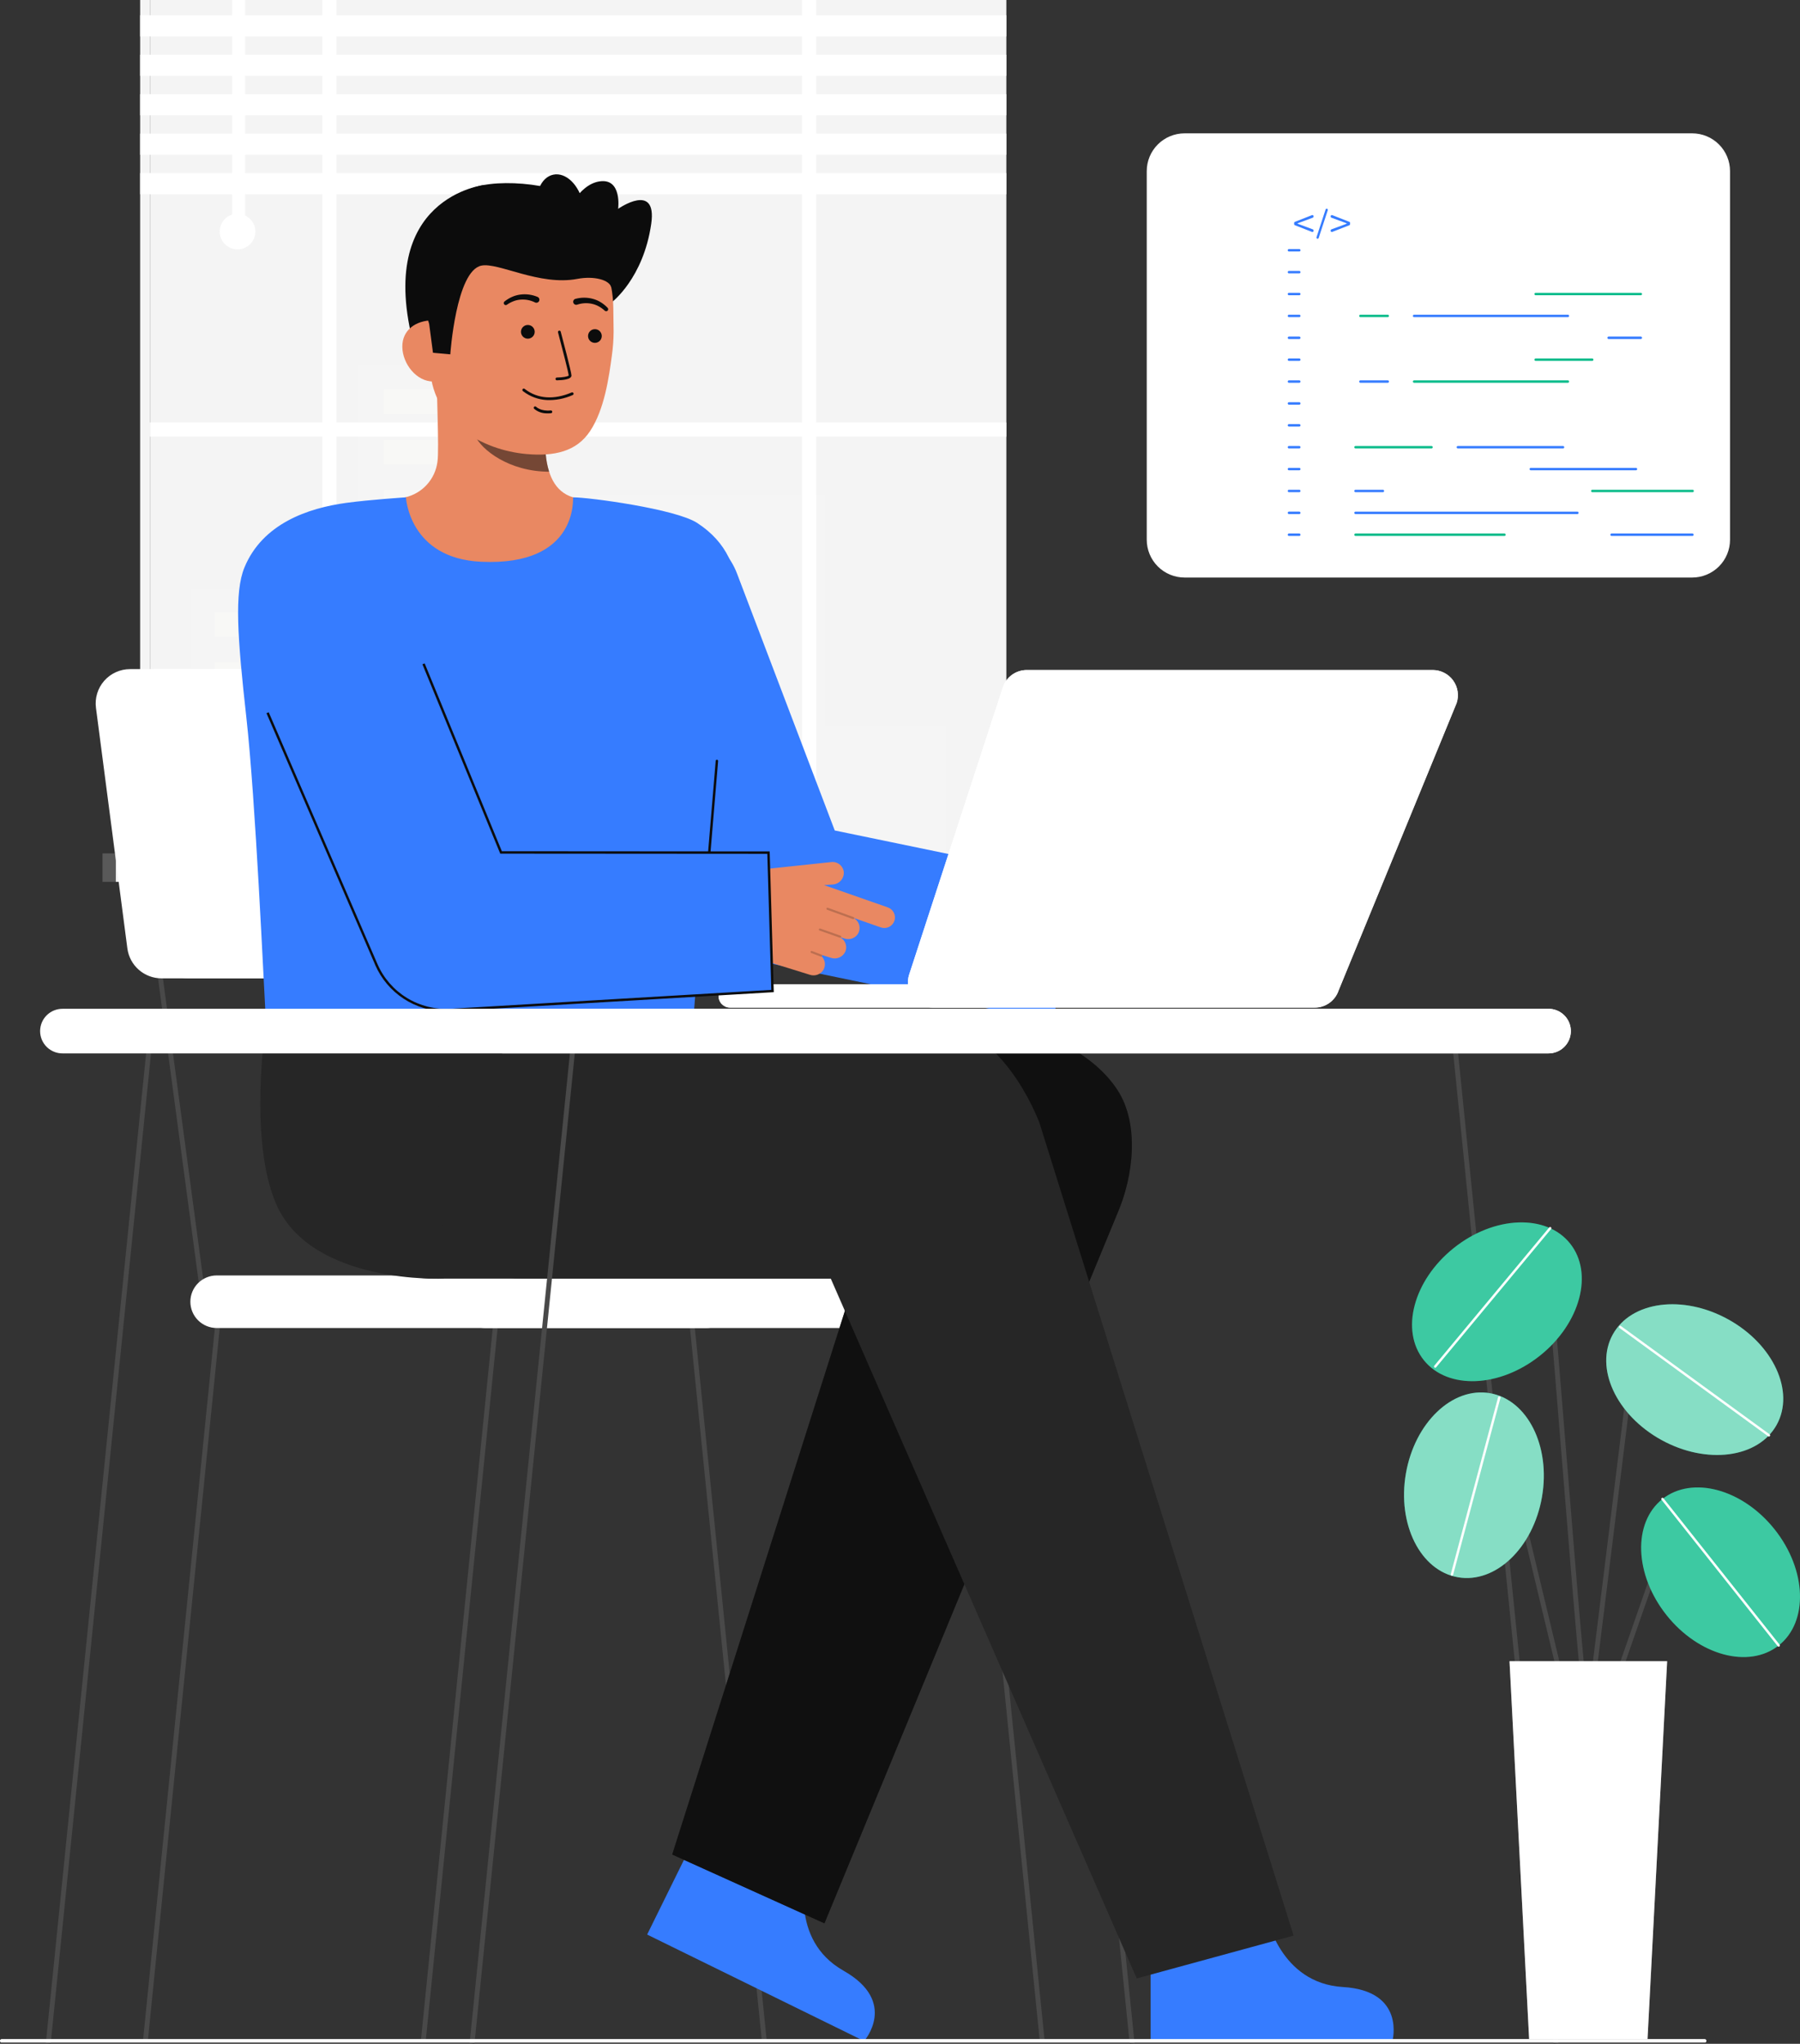 <svg width="310" height="352" viewBox="0 0 310 352" fill="none" xmlns="http://www.w3.org/2000/svg">
<rect x="0" y="0" width="310" height="352" fill="#333333" stroke="none"/>
<g clip-path="url(#clip0_2_13)">
<path d="M291.424 99.21L204.021 99.21C202.36 99.21 200.766 98.552 199.592 97.379C198.417 96.207 197.757 94.618 197.757 92.96V29.473C197.757 27.816 198.417 26.227 199.591 25.056C200.765 23.884 202.357 23.226 204.018 23.226L291.427 23.226C293.087 23.226 294.68 23.884 295.854 25.056C297.028 26.227 297.688 27.816 297.688 29.473V92.96C297.688 94.618 297.028 96.207 295.853 97.379C294.678 98.552 293.085 99.21 291.424 99.21V99.21Z" fill="white"/>
<path d="M197.495 92.96V29.473C197.495 27.747 198.182 26.091 199.406 24.871C200.629 23.65 202.288 22.965 204.018 22.965H291.427C293.156 22.965 294.816 23.65 296.039 24.871C297.262 26.091 297.949 27.747 297.949 29.473V92.96C297.949 93.815 297.78 94.661 297.452 95.451C297.125 96.241 296.644 96.959 296.038 97.564C295.432 98.168 294.713 98.648 293.921 98.975C293.129 99.302 292.281 99.471 291.424 99.471H204.021C203.164 99.471 202.315 99.302 201.524 98.975C200.732 98.648 200.012 98.168 199.407 97.564C198.801 96.959 198.32 96.241 197.992 95.451C197.664 94.661 197.495 93.815 197.495 92.96V92.96ZM204.018 23.487C202.427 23.487 200.902 24.118 199.777 25.241C198.652 26.363 198.02 27.885 198.02 29.473V92.96C198.02 94.548 198.653 96.071 199.778 97.195C200.904 98.318 202.431 98.949 204.023 98.949H291.424C293.016 98.949 294.542 98.318 295.668 97.195C296.793 96.071 297.426 94.548 297.426 92.96V29.473C297.426 27.885 296.794 26.363 295.669 25.24C294.544 24.117 293.018 23.487 291.427 23.487H204.018Z" fill="white"/>
<path d="M197.757 29.472V34.762H297.687V29.472C297.687 27.815 297.027 26.226 295.853 25.055C294.679 23.883 293.086 23.225 291.426 23.225H204.018C203.196 23.225 202.382 23.386 201.622 23.7C200.862 24.014 200.172 24.474 199.591 25.055C199.01 25.635 198.548 26.323 198.234 27.081C197.919 27.839 197.757 28.651 197.757 29.472V29.472Z" fill="white"/>
<path d="M231.885 43.313H227.169C227.114 43.313 227.061 43.291 227.021 43.252C226.982 43.212 226.96 43.159 226.96 43.104C226.96 43.048 226.982 42.995 227.021 42.956C227.061 42.917 227.114 42.895 227.169 42.895H231.885C231.94 42.895 231.994 42.917 232.033 42.956C232.072 42.995 232.094 43.048 232.094 43.104C232.094 43.159 232.072 43.212 232.033 43.252C231.994 43.291 231.94 43.313 231.885 43.313V43.313Z" fill="white"/>
<path d="M223.769 43.313H221.985C221.929 43.313 221.876 43.291 221.837 43.252C221.797 43.212 221.775 43.159 221.775 43.104C221.775 43.048 221.797 42.995 221.837 42.956C221.876 42.917 221.929 42.895 221.985 42.895H223.769C223.824 42.895 223.878 42.917 223.917 42.956C223.956 42.995 223.978 43.048 223.978 43.104C223.978 43.159 223.956 43.212 223.917 43.252C223.878 43.291 223.824 43.313 223.769 43.313Z" fill="#367CFF"/>
<path d="M223.769 47.081H221.985C221.929 47.081 221.876 47.059 221.837 47.02C221.797 46.981 221.775 46.928 221.775 46.872C221.775 46.817 221.797 46.764 221.837 46.725C221.876 46.685 221.929 46.663 221.985 46.663H223.769C223.824 46.663 223.878 46.685 223.917 46.725C223.956 46.764 223.978 46.817 223.978 46.872C223.978 46.928 223.956 46.981 223.917 47.02C223.878 47.059 223.824 47.081 223.769 47.081Z" fill="#367CFF"/>
<path d="M223.769 50.85H221.985C221.929 50.85 221.876 50.828 221.837 50.789C221.797 50.75 221.775 50.696 221.775 50.641C221.775 50.586 221.797 50.532 221.837 50.493C221.876 50.454 221.929 50.432 221.985 50.432H223.769C223.824 50.432 223.878 50.454 223.917 50.493C223.956 50.532 223.978 50.586 223.978 50.641C223.978 50.696 223.956 50.75 223.917 50.789C223.878 50.828 223.824 50.85 223.769 50.85Z" fill="#367CFF"/>
<path d="M223.769 54.619H221.985C221.929 54.619 221.876 54.597 221.837 54.557C221.797 54.518 221.775 54.465 221.775 54.41C221.775 54.354 221.797 54.301 221.837 54.262C221.876 54.223 221.929 54.201 221.985 54.201H223.769C223.824 54.201 223.878 54.223 223.917 54.262C223.956 54.301 223.978 54.354 223.978 54.41C223.978 54.465 223.956 54.518 223.917 54.557C223.878 54.597 223.824 54.619 223.769 54.619Z" fill="#367CFF"/>
<path d="M223.769 58.387H221.985C221.929 58.387 221.876 58.365 221.837 58.326C221.797 58.287 221.775 58.234 221.775 58.178C221.775 58.123 221.797 58.07 221.837 58.031C221.876 57.991 221.929 57.969 221.985 57.969H223.769C223.824 57.969 223.878 57.991 223.917 58.031C223.956 58.07 223.978 58.123 223.978 58.178C223.978 58.234 223.956 58.287 223.917 58.326C223.878 58.365 223.824 58.387 223.769 58.387Z" fill="#367CFF"/>
<path d="M223.769 62.156H221.985C221.929 62.156 221.876 62.134 221.837 62.095C221.797 62.056 221.775 62.002 221.775 61.947C221.775 61.892 221.797 61.838 221.837 61.799C221.876 61.76 221.929 61.738 221.985 61.738H223.769C223.824 61.738 223.878 61.76 223.917 61.799C223.956 61.838 223.978 61.892 223.978 61.947C223.978 62.002 223.956 62.056 223.917 62.095C223.878 62.134 223.824 62.156 223.769 62.156Z" fill="#367CFF"/>
<path d="M223.769 65.924H221.985C221.929 65.924 221.876 65.903 221.837 65.863C221.797 65.824 221.775 65.771 221.775 65.716C221.775 65.66 221.797 65.607 221.837 65.568C221.876 65.529 221.929 65.507 221.985 65.507H223.769C223.824 65.507 223.878 65.529 223.917 65.568C223.956 65.607 223.978 65.66 223.978 65.716C223.978 65.771 223.956 65.824 223.917 65.863C223.878 65.903 223.824 65.924 223.769 65.924Z" fill="#367CFF"/>
<path d="M223.769 69.693H221.985C221.929 69.693 221.876 69.671 221.837 69.632C221.797 69.593 221.775 69.54 221.775 69.484C221.775 69.429 221.797 69.376 221.837 69.337C221.876 69.297 221.929 69.275 221.985 69.275H223.769C223.824 69.275 223.878 69.297 223.917 69.337C223.956 69.376 223.978 69.429 223.978 69.484C223.978 69.54 223.956 69.593 223.917 69.632C223.878 69.671 223.824 69.693 223.769 69.693Z" fill="#367CFF"/>
<path d="M223.769 73.462H221.985C221.929 73.462 221.876 73.44 221.837 73.401C221.797 73.361 221.775 73.308 221.775 73.253C221.775 73.198 221.797 73.144 221.837 73.105C221.876 73.066 221.929 73.044 221.985 73.044H223.769C223.824 73.044 223.878 73.066 223.917 73.105C223.956 73.144 223.978 73.198 223.978 73.253C223.978 73.308 223.956 73.361 223.917 73.401C223.878 73.44 223.824 73.462 223.769 73.462Z" fill="#367CFF"/>
<path d="M223.769 77.23H221.985C221.929 77.23 221.876 77.208 221.837 77.169C221.797 77.13 221.775 77.077 221.775 77.022C221.775 76.966 221.797 76.913 221.837 76.874C221.876 76.835 221.929 76.813 221.985 76.813H223.769C223.824 76.813 223.878 76.835 223.917 76.874C223.956 76.913 223.978 76.966 223.978 77.022C223.978 77.077 223.956 77.13 223.917 77.169C223.878 77.208 223.824 77.23 223.769 77.23Z" fill="#367CFF"/>
<path d="M223.769 80.999H221.985C221.929 80.999 221.876 80.977 221.837 80.938C221.797 80.899 221.775 80.846 221.775 80.79C221.775 80.735 221.797 80.682 221.837 80.642C221.876 80.603 221.929 80.581 221.985 80.581H223.769C223.824 80.581 223.878 80.603 223.917 80.642C223.956 80.682 223.978 80.735 223.978 80.79C223.978 80.846 223.956 80.899 223.917 80.938C223.878 80.977 223.824 80.999 223.769 80.999Z" fill="#367CFF"/>
<path d="M223.769 84.768H221.985C221.929 84.768 221.876 84.746 221.837 84.707C221.797 84.667 221.775 84.614 221.775 84.559C221.775 84.503 221.797 84.45 221.837 84.411C221.876 84.372 221.929 84.35 221.985 84.35H223.769C223.824 84.35 223.878 84.372 223.917 84.411C223.956 84.45 223.978 84.503 223.978 84.559C223.978 84.614 223.956 84.667 223.917 84.707C223.878 84.746 223.824 84.768 223.769 84.768Z" fill="#367CFF"/>
<path d="M223.769 88.536H221.985C221.929 88.536 221.876 88.514 221.837 88.475C221.797 88.436 221.775 88.383 221.775 88.327C221.775 88.272 221.797 88.219 221.837 88.18C221.876 88.141 221.929 88.118 221.985 88.118H223.769C223.824 88.118 223.878 88.141 223.917 88.18C223.956 88.219 223.978 88.272 223.978 88.327C223.978 88.383 223.956 88.436 223.917 88.475C223.878 88.514 223.824 88.536 223.769 88.536Z" fill="#367CFF"/>
<path d="M223.769 92.305H221.985C221.929 92.305 221.876 92.283 221.837 92.244C221.797 92.205 221.775 92.152 221.775 92.097C221.775 92.041 221.797 91.988 221.837 91.949C221.876 91.91 221.929 91.888 221.985 91.888H223.769C223.824 91.888 223.878 91.91 223.917 91.949C223.956 91.988 223.978 92.041 223.978 92.097C223.978 92.152 223.956 92.205 223.917 92.244C223.878 92.283 223.824 92.305 223.769 92.305Z" fill="#367CFF"/>
<path d="M235.653 47.081H231.357C231.301 47.081 231.248 47.059 231.209 47.02C231.169 46.981 231.147 46.928 231.147 46.872C231.147 46.817 231.169 46.764 231.209 46.725C231.248 46.685 231.301 46.663 231.357 46.663H235.653C235.709 46.663 235.762 46.685 235.801 46.725C235.841 46.764 235.863 46.817 235.863 46.872C235.863 46.928 235.841 46.981 235.801 47.02C235.762 47.059 235.709 47.081 235.653 47.081V47.081Z" fill="white"/>
<path d="M231.885 69.693H227.169C227.114 69.693 227.061 69.671 227.021 69.632C226.982 69.593 226.96 69.54 226.96 69.484C226.96 69.429 226.982 69.376 227.021 69.337C227.061 69.297 227.114 69.275 227.169 69.275H231.885C231.94 69.275 231.994 69.297 232.033 69.337C232.072 69.376 232.094 69.429 232.094 69.484C232.094 69.54 232.072 69.593 232.033 69.632C231.994 69.671 231.94 69.693 231.885 69.693V69.693Z" fill="white"/>
<path d="M235.653 73.462H231.357C231.301 73.462 231.248 73.44 231.209 73.401C231.169 73.361 231.147 73.308 231.147 73.253C231.147 73.198 231.169 73.144 231.209 73.105C231.248 73.066 231.301 73.044 231.357 73.044H235.653C235.709 73.044 235.762 73.066 235.801 73.105C235.841 73.144 235.863 73.198 235.863 73.253C235.863 73.308 235.841 73.361 235.801 73.401C235.762 73.44 235.709 73.462 235.653 73.462V73.462Z" fill="white"/>
<path d="M259.94 50.85H234.288C234.232 50.85 234.179 50.828 234.14 50.789C234.101 50.75 234.079 50.696 234.079 50.641C234.079 50.586 234.101 50.532 234.14 50.493C234.179 50.454 234.232 50.432 234.288 50.432H259.94C259.996 50.432 260.049 50.454 260.088 50.493C260.127 50.532 260.149 50.586 260.149 50.641C260.149 50.696 260.127 50.75 260.088 50.789C260.049 50.828 259.996 50.85 259.94 50.85V50.85Z" fill="white"/>
<path d="M282.588 50.85H264.474C264.418 50.85 264.365 50.828 264.326 50.789C264.286 50.75 264.264 50.696 264.264 50.641C264.264 50.586 264.286 50.532 264.326 50.493C264.365 50.454 264.418 50.432 264.474 50.432H282.588C282.644 50.432 282.697 50.454 282.736 50.493C282.776 50.532 282.798 50.586 282.798 50.641C282.798 50.696 282.776 50.75 282.736 50.789C282.697 50.828 282.644 50.85 282.588 50.85Z" fill="#0CBC8B"/>
<path d="M292.31 50.85H286.757C286.702 50.85 286.648 50.828 286.609 50.789C286.57 50.75 286.548 50.696 286.548 50.641C286.548 50.586 286.57 50.532 286.609 50.493C286.648 50.454 286.702 50.432 286.757 50.432H292.31C292.365 50.432 292.418 50.454 292.458 50.493C292.497 50.532 292.519 50.586 292.519 50.641C292.519 50.696 292.497 50.75 292.458 50.789C292.418 50.828 292.365 50.85 292.31 50.85Z" fill="white"/>
<path d="M272.502 58.387H234.288C234.232 58.387 234.179 58.365 234.14 58.326C234.101 58.287 234.079 58.234 234.079 58.178C234.079 58.123 234.101 58.07 234.14 58.031C234.179 57.991 234.232 57.969 234.288 57.969H272.502C272.558 57.969 272.611 57.991 272.65 58.031C272.689 58.07 272.712 58.123 272.712 58.178C272.712 58.234 272.689 58.287 272.65 58.326C272.611 58.365 272.558 58.387 272.502 58.387V58.387Z" fill="white"/>
<path d="M282.588 58.387H277.036C276.98 58.387 276.927 58.365 276.888 58.326C276.849 58.287 276.826 58.234 276.826 58.178C276.826 58.123 276.849 58.07 276.888 58.031C276.927 57.991 276.98 57.969 277.036 57.969H282.588C282.644 57.969 282.697 57.991 282.736 58.031C282.776 58.07 282.798 58.123 282.798 58.178C282.798 58.234 282.776 58.287 282.736 58.326C282.697 58.365 282.644 58.387 282.588 58.387Z" fill="#367CFF"/>
<path d="M239.003 54.619H234.288C234.232 54.619 234.179 54.596 234.14 54.557C234.101 54.518 234.079 54.465 234.079 54.41C234.079 54.354 234.101 54.301 234.14 54.262C234.179 54.223 234.232 54.201 234.288 54.201H239.003C239.059 54.201 239.112 54.223 239.151 54.262C239.191 54.301 239.213 54.354 239.213 54.41C239.213 54.465 239.191 54.518 239.151 54.557C239.112 54.596 239.059 54.619 239.003 54.619V54.619Z" fill="#0CBC8B"/>
<path d="M270.026 54.619H243.537C243.481 54.619 243.428 54.596 243.389 54.557C243.35 54.518 243.328 54.465 243.328 54.41C243.328 54.354 243.35 54.301 243.389 54.262C243.428 54.223 243.481 54.201 243.537 54.201H270.026C270.082 54.201 270.135 54.223 270.174 54.262C270.214 54.301 270.236 54.354 270.236 54.41C270.236 54.465 270.214 54.518 270.174 54.557C270.135 54.596 270.082 54.619 270.026 54.619Z" fill="#367CFF"/>
<path d="M292.346 54.619H275.068C275.012 54.619 274.959 54.596 274.92 54.557C274.88 54.518 274.858 54.465 274.858 54.41C274.858 54.354 274.88 54.301 274.92 54.262C274.959 54.223 275.012 54.201 275.068 54.201H292.345C292.401 54.201 292.454 54.223 292.493 54.262C292.533 54.301 292.555 54.354 292.555 54.41C292.555 54.465 292.533 54.518 292.493 54.557C292.454 54.596 292.401 54.619 292.345 54.619H292.346Z" fill="white"/>
<path d="M259.94 62.156H234.288C234.232 62.156 234.179 62.134 234.14 62.095C234.101 62.056 234.079 62.002 234.079 61.947C234.079 61.892 234.101 61.838 234.14 61.799C234.179 61.76 234.232 61.738 234.288 61.738H259.94C259.996 61.738 260.049 61.76 260.088 61.799C260.127 61.838 260.149 61.892 260.149 61.947C260.149 62.002 260.127 62.056 260.088 62.095C260.049 62.134 259.996 62.156 259.94 62.156V62.156Z" fill="white"/>
<path d="M274.214 62.156H264.474C264.418 62.156 264.365 62.134 264.326 62.095C264.286 62.056 264.264 62.002 264.264 61.947C264.264 61.892 264.286 61.838 264.326 61.799C264.365 61.76 264.418 61.738 264.474 61.738H274.214C274.269 61.738 274.322 61.76 274.362 61.799C274.401 61.838 274.423 61.892 274.423 61.947C274.423 62.002 274.401 62.056 274.362 62.095C274.322 62.134 274.269 62.156 274.214 62.156Z" fill="#0CBC8B"/>
<path d="M292.31 62.156H278.382C278.327 62.156 278.274 62.134 278.234 62.095C278.195 62.056 278.173 62.002 278.173 61.947C278.173 61.892 278.195 61.838 278.234 61.799C278.274 61.76 278.327 61.738 278.382 61.738H292.31C292.365 61.738 292.418 61.76 292.458 61.799C292.497 61.838 292.519 61.892 292.519 61.947C292.519 62.002 292.497 62.056 292.458 62.095C292.418 62.134 292.365 62.156 292.31 62.156Z" fill="white"/>
<path d="M239.003 65.924H234.288C234.232 65.924 234.179 65.903 234.14 65.863C234.101 65.824 234.079 65.771 234.079 65.716C234.079 65.66 234.101 65.607 234.14 65.568C234.179 65.529 234.232 65.507 234.288 65.507H239.003C239.059 65.507 239.112 65.529 239.151 65.568C239.191 65.607 239.213 65.66 239.213 65.716C239.213 65.771 239.191 65.824 239.151 65.863C239.112 65.903 239.059 65.924 239.003 65.924V65.924Z" fill="#367CFF"/>
<path d="M270.026 65.924H243.537C243.481 65.924 243.428 65.903 243.389 65.863C243.35 65.824 243.328 65.771 243.328 65.716C243.328 65.66 243.35 65.607 243.389 65.568C243.428 65.529 243.481 65.507 243.537 65.507H270.026C270.082 65.507 270.135 65.529 270.174 65.568C270.214 65.607 270.236 65.66 270.236 65.716C270.236 65.771 270.214 65.824 270.174 65.863C270.135 65.903 270.082 65.924 270.026 65.924Z" fill="#0CBC8B"/>
<path d="M259.103 80.999H233.45C233.395 80.999 233.342 80.977 233.302 80.938C233.263 80.899 233.241 80.846 233.241 80.79C233.241 80.735 233.263 80.682 233.302 80.642C233.342 80.603 233.395 80.581 233.45 80.581H259.103C259.158 80.581 259.211 80.603 259.251 80.642C259.29 80.682 259.312 80.735 259.312 80.79C259.312 80.846 259.29 80.899 259.251 80.938C259.211 80.977 259.158 80.999 259.103 80.999V80.999Z" fill="white"/>
<path d="M281.751 80.999H263.636C263.581 80.999 263.528 80.977 263.488 80.938C263.449 80.899 263.427 80.846 263.427 80.79C263.427 80.735 263.449 80.682 263.488 80.642C263.528 80.603 263.581 80.581 263.636 80.581H281.751C281.806 80.581 281.86 80.603 281.899 80.642C281.938 80.682 281.96 80.735 281.96 80.79C281.96 80.846 281.938 80.899 281.899 80.938C281.86 80.977 281.806 80.999 281.751 80.999Z" fill="#367CFF"/>
<path d="M246.541 77.23H233.45C233.395 77.23 233.342 77.208 233.302 77.169C233.263 77.13 233.241 77.077 233.241 77.022C233.241 76.966 233.263 76.913 233.302 76.874C233.342 76.835 233.395 76.813 233.45 76.813H246.541C246.596 76.813 246.649 76.835 246.689 76.874C246.728 76.913 246.75 76.966 246.75 77.022C246.75 77.077 246.728 77.13 246.689 77.169C246.649 77.208 246.596 77.23 246.541 77.23V77.23Z" fill="#0CBC8B"/>
<path d="M269.189 77.23H251.074C251.019 77.23 250.965 77.208 250.926 77.169C250.887 77.13 250.865 77.077 250.865 77.022C250.865 76.966 250.887 76.913 250.926 76.874C250.965 76.835 251.019 76.813 251.074 76.813H269.189C269.244 76.813 269.298 76.835 269.337 76.874C269.376 76.913 269.398 76.966 269.398 77.022C269.398 77.077 269.376 77.13 269.337 77.169C269.298 77.208 269.244 77.23 269.189 77.23Z" fill="#367CFF"/>
<path d="M291.509 77.23H274.23C274.175 77.23 274.122 77.208 274.082 77.169C274.043 77.13 274.021 77.077 274.021 77.022C274.021 76.966 274.043 76.913 274.082 76.874C274.122 76.835 274.175 76.813 274.23 76.813H291.508C291.563 76.813 291.617 76.835 291.656 76.874C291.695 76.913 291.717 76.966 291.717 77.022C291.717 77.077 291.695 77.13 291.656 77.169C291.617 77.208 291.563 77.23 291.508 77.23H291.509Z" fill="white"/>
<path d="M271.665 88.537H233.45C233.395 88.537 233.342 88.515 233.302 88.476C233.263 88.436 233.241 88.383 233.241 88.328C233.241 88.272 233.263 88.219 233.302 88.18C233.342 88.141 233.395 88.119 233.45 88.119H271.665C271.72 88.119 271.773 88.141 271.813 88.18C271.852 88.219 271.874 88.272 271.874 88.328C271.874 88.383 271.852 88.436 271.813 88.476C271.773 88.515 271.72 88.537 271.665 88.537V88.537Z" fill="#367CFF"/>
<path d="M281.751 88.537H276.198C276.143 88.537 276.09 88.515 276.05 88.476C276.011 88.436 275.989 88.383 275.989 88.328C275.989 88.272 276.011 88.219 276.05 88.18C276.09 88.141 276.143 88.119 276.198 88.119H281.751C281.806 88.119 281.86 88.141 281.899 88.18C281.938 88.219 281.96 88.272 281.96 88.328C281.96 88.383 281.938 88.436 281.899 88.476C281.86 88.515 281.806 88.537 281.751 88.537Z" fill="white"/>
<path d="M238.166 84.768H233.45C233.395 84.768 233.342 84.746 233.302 84.707C233.263 84.668 233.241 84.615 233.241 84.559C233.241 84.504 233.263 84.451 233.302 84.412C233.342 84.372 233.395 84.35 233.45 84.35H238.166C238.221 84.35 238.275 84.372 238.314 84.412C238.353 84.451 238.375 84.504 238.375 84.559C238.375 84.615 238.353 84.668 238.314 84.707C238.275 84.746 238.221 84.768 238.166 84.768V84.768Z" fill="#367CFF"/>
<path d="M269.189 84.768H242.699C242.644 84.768 242.591 84.746 242.551 84.707C242.512 84.668 242.49 84.615 242.49 84.559C242.49 84.504 242.512 84.451 242.551 84.412C242.591 84.372 242.644 84.35 242.699 84.35H269.189C269.244 84.35 269.298 84.372 269.337 84.412C269.376 84.451 269.398 84.504 269.398 84.559C269.398 84.615 269.376 84.668 269.337 84.707C269.298 84.746 269.244 84.768 269.189 84.768Z" fill="white"/>
<path d="M291.509 84.768H274.23C274.175 84.768 274.122 84.746 274.082 84.707C274.043 84.668 274.021 84.615 274.021 84.559C274.021 84.504 274.043 84.451 274.082 84.412C274.122 84.372 274.175 84.35 274.23 84.35H291.508C291.563 84.35 291.617 84.372 291.656 84.412C291.695 84.451 291.717 84.504 291.717 84.559C291.717 84.615 291.695 84.668 291.656 84.707C291.617 84.746 291.563 84.768 291.508 84.768H291.509Z" fill="#0CBC8B"/>
<path d="M259.103 92.305H233.45C233.395 92.305 233.342 92.283 233.302 92.244C233.263 92.205 233.241 92.152 233.241 92.097C233.241 92.041 233.263 91.988 233.302 91.949C233.342 91.91 233.395 91.888 233.45 91.888H259.103C259.158 91.888 259.211 91.91 259.251 91.949C259.29 91.988 259.312 92.041 259.312 92.097C259.312 92.152 259.29 92.205 259.251 92.244C259.211 92.283 259.158 92.305 259.103 92.305V92.305Z" fill="#0CBC8B"/>
<path d="M273.376 92.305H263.636C263.581 92.305 263.528 92.283 263.488 92.244C263.449 92.205 263.427 92.152 263.427 92.097C263.427 92.041 263.449 91.988 263.488 91.949C263.528 91.91 263.581 91.888 263.636 91.888H273.376C273.432 91.888 273.485 91.91 273.524 91.949C273.563 91.988 273.585 92.041 273.585 92.097C273.585 92.152 273.563 92.205 273.524 92.244C273.485 92.283 273.432 92.305 273.376 92.305Z" fill="white"/>
<path d="M291.472 92.305H277.545C277.49 92.305 277.436 92.283 277.397 92.244C277.358 92.205 277.336 92.152 277.336 92.097C277.336 92.041 277.358 91.988 277.397 91.949C277.436 91.91 277.49 91.888 277.545 91.888H291.472C291.528 91.888 291.581 91.91 291.62 91.949C291.66 91.988 291.682 92.041 291.682 92.097C291.682 92.152 291.66 92.205 291.62 92.244C291.581 92.283 291.528 92.305 291.472 92.305Z" fill="#367CFF"/>
<path d="M219.996 96.338C219.94 96.338 219.887 96.316 219.848 96.277C219.809 96.238 219.787 96.185 219.787 96.129V36.734C219.787 36.678 219.809 36.625 219.848 36.586C219.887 36.547 219.94 36.525 219.996 36.525C220.052 36.525 220.105 36.547 220.144 36.586C220.183 36.625 220.205 36.678 220.205 36.734V96.129C220.205 96.185 220.183 96.238 220.144 96.277C220.105 96.316 220.052 96.338 219.996 96.338Z" fill="white"/>
<path d="M290.116 32.763C291.971 32.763 293.475 31.263 293.475 29.412C293.475 27.561 291.971 26.06 290.116 26.06C288.261 26.06 286.757 27.561 286.757 29.412C286.757 31.263 288.261 32.763 290.116 32.763Z" fill="white"/>
<path d="M210.42 39.343H201.353C201.298 39.343 201.245 39.321 201.205 39.282C201.166 39.243 201.144 39.19 201.144 39.135C201.144 39.079 201.166 39.026 201.205 38.987C201.245 38.948 201.298 38.926 201.353 38.926H210.42C210.475 38.926 210.529 38.948 210.568 38.987C210.607 39.026 210.629 39.079 210.629 39.135C210.629 39.19 210.607 39.243 210.568 39.282C210.529 39.321 210.475 39.343 210.42 39.343Z" fill="white"/>
<path d="M207.689 43.464H201.353C201.298 43.464 201.245 43.442 201.205 43.403C201.166 43.364 201.144 43.31 201.144 43.255C201.144 43.2 201.166 43.146 201.205 43.107C201.245 43.068 201.298 43.046 201.353 43.046H207.689C207.744 43.046 207.797 43.068 207.837 43.107C207.876 43.146 207.898 43.2 207.898 43.255C207.898 43.31 207.876 43.364 207.837 43.403C207.797 43.442 207.744 43.464 207.689 43.464V43.464Z" fill="white"/>
<path d="M213.26 47.584H201.353C201.298 47.584 201.245 47.562 201.205 47.523C201.166 47.484 201.144 47.431 201.144 47.375C201.144 47.32 201.166 47.267 201.205 47.228C201.245 47.188 201.298 47.166 201.353 47.166H213.26C213.315 47.166 213.369 47.188 213.408 47.228C213.447 47.267 213.469 47.32 213.469 47.375C213.469 47.431 213.447 47.484 213.408 47.523C213.369 47.562 213.315 47.584 213.26 47.584V47.584Z" fill="white"/>
<path d="M215.482 51.705H205.541C205.485 51.705 205.432 51.683 205.393 51.644C205.354 51.604 205.331 51.551 205.331 51.496C205.331 51.441 205.354 51.387 205.393 51.348C205.432 51.309 205.485 51.287 205.541 51.287H215.482C215.537 51.287 215.59 51.309 215.63 51.348C215.669 51.387 215.691 51.441 215.691 51.496C215.691 51.551 215.669 51.604 215.63 51.644C215.59 51.683 215.537 51.705 215.482 51.705Z" fill="white"/>
<path d="M210.675 55.826H205.541C205.485 55.826 205.432 55.804 205.393 55.764C205.354 55.725 205.331 55.672 205.331 55.617C205.331 55.561 205.354 55.508 205.393 55.469C205.432 55.43 205.485 55.408 205.541 55.408H210.675C210.73 55.408 210.783 55.43 210.823 55.469C210.862 55.508 210.884 55.561 210.884 55.617C210.884 55.672 210.862 55.725 210.823 55.764C210.783 55.804 210.73 55.826 210.675 55.826Z" fill="white"/>
<path d="M214.607 59.946H205.541C205.485 59.946 205.432 59.924 205.393 59.885C205.354 59.846 205.331 59.792 205.331 59.737C205.331 59.682 205.354 59.629 205.393 59.589C205.432 59.55 205.485 59.528 205.541 59.528H214.607C214.663 59.528 214.716 59.55 214.755 59.589C214.795 59.629 214.817 59.682 214.817 59.737C214.817 59.792 214.795 59.846 214.755 59.885C214.716 59.924 214.663 59.946 214.607 59.946V59.946Z" fill="white"/>
<path d="M208.344 64.067H201.353C201.298 64.067 201.245 64.044 201.205 64.005C201.166 63.966 201.144 63.913 201.144 63.858C201.144 63.802 201.166 63.749 201.205 63.71C201.245 63.671 201.298 63.649 201.353 63.649H208.344C208.4 63.649 208.453 63.671 208.492 63.71C208.532 63.749 208.554 63.802 208.554 63.858C208.554 63.913 208.532 63.966 208.492 64.005C208.453 64.044 208.4 64.067 208.344 64.067Z" fill="white"/>
<path d="M205.941 68.186H201.353C201.298 68.186 201.245 68.165 201.205 68.125C201.166 68.086 201.144 68.033 201.144 67.978C201.144 67.922 201.166 67.869 201.205 67.83C201.245 67.791 201.298 67.769 201.353 67.769H205.941C205.997 67.769 206.05 67.791 206.089 67.83C206.128 67.869 206.151 67.922 206.151 67.978C206.151 68.033 206.128 68.086 206.089 68.125C206.05 68.165 205.997 68.186 205.941 68.186V68.186Z" fill="white"/>
<path d="M223.484 38.459V38.535L226.101 39.504C226.139 39.519 226.171 39.545 226.193 39.579C226.215 39.612 226.227 39.652 226.227 39.692V39.763C226.227 39.794 226.22 39.825 226.206 39.853C226.191 39.881 226.169 39.904 226.143 39.922C226.117 39.94 226.086 39.952 226.053 39.956C226.021 39.959 225.988 39.955 225.958 39.943L223.003 38.789C222.966 38.775 222.934 38.749 222.912 38.717C222.889 38.684 222.877 38.645 222.877 38.606V38.392C222.877 38.353 222.888 38.314 222.911 38.281C222.933 38.248 222.965 38.223 223.003 38.209L225.958 37.051C225.983 37.043 226.008 37.039 226.034 37.039C226.073 37.04 226.11 37.051 226.143 37.072C226.169 37.09 226.191 37.115 226.206 37.143C226.22 37.172 226.228 37.203 226.227 37.235V37.306C226.228 37.346 226.216 37.385 226.194 37.418C226.171 37.451 226.139 37.476 226.101 37.49L223.484 38.459Z" fill="#367CFF"/>
<path d="M228.672 36.199L227.106 40.983C227.093 41.023 227.068 41.058 227.034 41.083C227 41.107 226.959 41.121 226.917 41.121C226.887 41.121 226.857 41.114 226.83 41.1C226.803 41.087 226.78 41.066 226.762 41.041C226.744 41.017 226.731 40.988 226.725 40.958C226.719 40.927 226.721 40.896 226.729 40.866L228.295 36.086C228.308 36.045 228.334 36.01 228.369 35.984C228.403 35.959 228.445 35.945 228.488 35.944C228.518 35.944 228.548 35.951 228.575 35.965C228.602 35.979 228.625 35.999 228.643 36.023C228.661 36.048 228.674 36.077 228.679 36.108C228.684 36.138 228.682 36.17 228.672 36.199V36.199Z" fill="#367CFF"/>
<path d="M232.517 38.392V38.606C232.518 38.645 232.507 38.683 232.485 38.716C232.463 38.749 232.432 38.775 232.396 38.789L229.436 39.943C229.406 39.955 229.374 39.959 229.343 39.956C229.311 39.952 229.281 39.94 229.256 39.922C229.229 39.905 229.207 39.881 229.191 39.853C229.176 39.826 229.168 39.795 229.168 39.763V39.692C229.167 39.651 229.18 39.611 229.203 39.577C229.226 39.544 229.259 39.518 229.297 39.504L231.914 38.535V38.459L229.297 37.49C229.259 37.477 229.226 37.453 229.202 37.419C229.179 37.386 229.167 37.347 229.168 37.306V37.235C229.168 37.203 229.176 37.171 229.191 37.143C229.206 37.114 229.229 37.09 229.256 37.072C229.288 37.051 229.326 37.04 229.364 37.039C229.389 37.038 229.413 37.043 229.436 37.051L232.396 38.209C232.433 38.223 232.464 38.249 232.486 38.282C232.508 38.314 232.519 38.353 232.517 38.392Z" fill="#367CFF"/>
<path d="M173.315 0H25.826V147.163H173.315V0Z" fill="#F4F4F4"/>
<path d="M25.826 0H24.135V147.163H25.826V0Z" fill="#F4F4F4"/>
<path opacity="0.05" d="M25.826 0H24.135V147.163H25.826V0Z" fill="white"/>
<path opacity="0.05" d="M61.556 101.407V62.905H93.165V85.274H142.128V124.881H162.938V147.163H142.128H138.119H32.921V101.407H61.556Z" fill="white"/>
<path opacity="0.34" d="M89.108 67.085H66.089V71.266H89.108V67.085Z" fill="#FFFFFA"/>
<path opacity="0.34" d="M89.108 75.748H66.089V79.929H89.108V75.748Z" fill="#FFFFFA"/>
<path opacity="0.34" d="M89.108 84.411H66.089V88.591H89.108V84.411Z" fill="#FFFFFA"/>
<path opacity="0.34" d="M41.245 105.465H37.002V109.646H41.245V105.465Z" fill="#FFFFFA"/>
<path opacity="0.34" d="M41.245 114.128H37.002V118.309H41.245V114.128Z" fill="#FFFFFA"/>
<path opacity="0.34" d="M41.245 122.791H37.002V126.972H41.245V122.791Z" fill="#FFFFFA"/>
<path opacity="0.34" d="M49.093 105.465H44.851V109.646H49.093V105.465Z" fill="#FFFFFA"/>
<path opacity="0.34" d="M49.093 114.128H44.851V118.309H49.093V114.128Z" fill="#FFFFFA"/>
<path opacity="0.34" d="M49.093 122.791H44.851V126.972H49.093V122.791Z" fill="#FFFFFA"/>
<path opacity="0.34" d="M56.73 105.465H52.488V109.646H56.73V105.465Z" fill="#FFFFFA"/>
<path opacity="0.34" d="M56.73 114.128H52.488V118.309H56.73V114.128Z" fill="#FFFFFA"/>
<path opacity="0.34" d="M56.73 122.791H52.488V126.972H56.73V122.791Z" fill="#FFFFFA"/>
<path d="M25.826 72.756H55.503V0H57.957V72.756H138.119V0H140.573V72.756H173.315V75.205H140.573V147.163H138.119V75.205H57.957V147.163H55.503V75.205H25.826V72.756Z" fill="white"/>
<path d="M179.191 146.985H19.95V151.88H179.191V146.985Z" fill="#F4F4F4"/>
<path opacity="0.1" d="M179.191 146.985H19.95V151.88H179.191V146.985Z" fill="white"/>
<path opacity="0.1" d="M19.95 146.985H17.651V151.88H19.95V146.985Z" fill="white"/>
<path opacity="0.1" d="M19.95 146.985H17.651V151.88H19.95V146.985Z" fill="white"/>
<path d="M24.135 6.265L173.315 6.265V2.627L24.135 2.627V6.265Z" fill="white"/>
<path d="M24.135 13.062L173.315 13.062V9.424L24.135 9.424V13.062Z" fill="white"/>
<path d="M24.135 19.859L173.315 19.859V16.22L24.135 16.22V19.859Z" fill="white"/>
<path d="M24.135 26.655L173.315 26.655V23.017L24.135 23.017V26.655Z" fill="white"/>
<path d="M24.135 33.452L173.315 33.452V29.813L24.135 29.813V33.452Z" fill="white"/>
<path d="M39.98 37.556H42.215L42.215 1.14441e-05H39.98L39.98 37.556Z" fill="white"/>
<path d="M40.908 42.949C42.604 42.949 43.979 41.577 43.979 39.885C43.979 38.192 42.604 36.82 40.908 36.82C39.212 36.82 37.837 38.192 37.837 39.885C37.837 41.577 39.212 42.949 40.908 42.949Z" fill="white"/>
<path d="M25.437 351.719L24.615 351.561L37.468 224.116L38.291 224.274L25.437 351.719Z" fill="#494949"/>
<path d="M73.298 351.719L72.476 351.561L85.329 224.116L86.151 224.274L73.298 351.719Z" fill="#494949"/>
<path d="M179.091 351.719L179.913 351.561L167.06 224.116L166.237 224.274L179.091 351.719Z" fill="#494949"/>
<path d="M131.23 351.719L132.053 351.561L119.2 224.116L118.377 224.274L131.23 351.719Z" fill="#494949"/>
<path d="M114.185 168.027L113.355 168.138L120.863 224.251L121.694 224.141L114.185 168.027Z" fill="#494949"/>
<path d="M27.999 168.026L27.169 168.137L34.677 224.251L35.507 224.14L27.999 168.026Z" fill="#494949"/>
<path d="M121.621 220.086H37.321C35.047 220.086 33.203 221.926 33.203 224.195V224.195C33.203 226.465 35.047 228.305 37.321 228.305H121.621C123.896 228.305 125.739 226.465 125.739 224.195V224.195C125.739 221.926 123.896 220.086 121.621 220.086Z" fill="white"/>
<path opacity="0.8" d="M121.621 220.086H37.321C35.047 220.086 33.203 221.926 33.203 224.195V224.195C33.203 226.465 35.047 228.305 37.321 228.305H121.621C123.896 228.305 125.739 226.465 125.739 224.195V224.195C125.739 221.926 123.896 220.086 121.621 220.086Z" fill="white"/>
<path d="M121.621 228.722H37.322C36.726 228.722 36.136 228.605 35.585 228.377C35.035 228.15 34.535 227.816 34.113 227.396C33.692 226.976 33.358 226.477 33.13 225.927C32.902 225.378 32.785 224.789 32.785 224.195C32.785 223.6 32.902 223.012 33.13 222.463C33.358 221.913 33.692 221.414 34.113 220.994C34.535 220.574 35.035 220.24 35.585 220.013C36.136 219.785 36.726 219.668 37.322 219.668H121.621C122.217 219.668 122.807 219.785 123.357 220.013C123.908 220.24 124.408 220.574 124.829 220.994C125.251 221.414 125.585 221.913 125.813 222.463C126.041 223.012 126.158 223.6 126.158 224.195C126.158 224.789 126.041 225.378 125.813 225.927C125.585 226.477 125.251 226.976 124.829 227.396C124.408 227.816 123.908 228.15 123.357 228.377C122.807 228.605 122.217 228.722 121.621 228.722V228.722ZM37.322 220.504C36.836 220.504 36.355 220.599 35.906 220.785C35.457 220.97 35.049 221.242 34.706 221.585C34.362 221.928 34.09 222.334 33.904 222.782C33.718 223.23 33.622 223.71 33.622 224.195C33.622 224.68 33.718 225.16 33.904 225.608C34.09 226.055 34.362 226.462 34.706 226.805C35.049 227.148 35.457 227.42 35.906 227.605C36.355 227.791 36.836 227.886 37.322 227.886H121.621C122.107 227.886 122.588 227.791 123.037 227.605C123.486 227.42 123.894 227.148 124.237 226.805C124.581 226.462 124.853 226.055 125.039 225.608C125.225 225.16 125.321 224.68 125.321 224.195C125.321 223.71 125.225 223.23 125.039 222.782C124.853 222.334 124.581 221.928 124.237 221.585C123.894 221.242 123.486 220.97 123.037 220.785C122.588 220.599 122.107 220.504 121.621 220.504H37.322Z" fill="white"/>
<path d="M167.89 220.086H83.59C81.315 220.086 79.472 221.926 79.472 224.195V224.195C79.472 226.465 81.315 228.305 83.59 228.305H167.89C170.164 228.305 172.008 226.465 172.008 224.195V224.195C172.008 221.926 170.164 220.086 167.89 220.086Z" fill="white"/>
<path d="M167.89 228.722H83.59C82.994 228.722 82.404 228.605 81.854 228.377C81.303 228.15 80.803 227.816 80.382 227.396C79.96 226.976 79.626 226.477 79.398 225.927C79.17 225.378 79.053 224.789 79.053 224.195C79.053 223.6 79.17 223.012 79.398 222.463C79.626 221.913 79.96 221.414 80.382 220.994C80.803 220.574 81.303 220.24 81.854 220.013C82.404 219.785 82.994 219.668 83.59 219.668H167.89C168.486 219.668 169.076 219.785 169.626 220.013C170.176 220.24 170.677 220.574 171.098 220.994C171.519 221.414 171.853 221.913 172.081 222.463C172.309 223.012 172.427 223.6 172.427 224.195C172.427 224.789 172.309 225.378 172.081 225.927C171.853 226.477 171.519 226.976 171.098 227.396C170.677 227.816 170.176 228.15 169.626 228.377C169.076 228.605 168.486 228.722 167.89 228.722V228.722ZM83.59 220.504C83.104 220.504 82.623 220.599 82.174 220.785C81.725 220.97 81.317 221.242 80.974 221.585C80.63 221.928 80.358 222.334 80.172 222.782C79.986 223.23 79.89 223.71 79.89 224.195C79.89 224.68 79.986 225.16 80.172 225.608C80.358 226.055 80.63 226.462 80.974 226.805C81.317 227.148 81.725 227.42 82.174 227.605C82.623 227.791 83.104 227.886 83.59 227.886H167.89C168.376 227.886 168.857 227.791 169.306 227.605C169.754 227.42 170.162 227.148 170.506 226.805C170.849 226.462 171.122 226.055 171.308 225.608C171.494 225.16 171.589 224.68 171.589 224.195C171.589 223.71 171.494 223.23 171.308 222.782C171.122 222.334 170.849 221.928 170.506 221.585C170.162 221.242 169.754 220.97 169.306 220.785C168.857 220.599 168.376 220.504 167.89 220.504H83.59Z" fill="white"/>
<path d="M109.567 168.081H27.809C26.473 168.081 25.182 167.596 24.177 166.716C23.173 165.836 22.524 164.621 22.351 163.298L16.943 121.86C16.842 121.086 16.908 120.299 17.136 119.551C17.364 118.804 17.749 118.114 18.266 117.527C18.783 116.94 19.419 116.47 20.132 116.148C20.846 115.826 21.619 115.659 22.402 115.659H104.159C105.495 115.659 106.786 116.145 107.791 117.025C108.795 117.905 109.444 119.119 109.617 120.442L115.024 161.88C115.125 162.655 115.06 163.442 114.832 164.189C114.604 164.936 114.219 165.627 113.702 166.213C113.186 166.8 112.549 167.271 111.836 167.593C111.123 167.915 110.349 168.081 109.567 168.081V168.081Z" fill="white"/>
<path opacity="0.8" d="M109.567 168.081H27.809C26.473 168.081 25.182 167.596 24.177 166.716C23.173 165.836 22.524 164.621 22.351 163.298L16.943 121.86C16.842 121.086 16.908 120.299 17.136 119.551C17.364 118.804 17.749 118.114 18.266 117.527C18.783 116.94 19.419 116.47 20.132 116.148C20.846 115.826 21.619 115.659 22.402 115.659H104.159C105.495 115.659 106.786 116.145 107.791 117.025C108.795 117.905 109.444 119.119 109.617 120.442L115.024 161.88C115.125 162.655 115.06 163.442 114.832 164.189C114.604 164.936 114.219 165.627 113.702 166.213C113.186 166.8 112.549 167.271 111.836 167.593C111.123 167.915 110.349 168.081 109.567 168.081V168.081Z" fill="white"/>
<path d="M109.567 168.499H27.809C26.372 168.496 24.984 167.973 23.904 167.026C22.824 166.08 22.125 164.774 21.936 163.352L16.528 121.914C16.419 121.081 16.49 120.234 16.735 119.429C16.981 118.625 17.395 117.882 17.951 117.251C18.507 116.619 19.192 116.113 19.959 115.767C20.727 115.42 21.56 115.241 22.402 115.241H104.159C105.596 115.244 106.984 115.768 108.064 116.714C109.144 117.661 109.843 118.966 110.032 120.388L115.44 161.826C115.549 162.66 115.478 163.507 115.233 164.311C114.987 165.115 114.573 165.858 114.017 166.489C113.461 167.121 112.776 167.627 112.009 167.973C111.242 168.32 110.409 168.499 109.567 168.499V168.499ZM22.402 116.077C21.679 116.077 20.964 116.231 20.305 116.528C19.646 116.826 19.059 117.26 18.581 117.803C18.104 118.345 17.748 118.982 17.538 119.673C17.327 120.363 17.266 121.09 17.36 121.806L22.767 163.244C22.93 164.465 23.53 165.586 24.457 166.399C25.385 167.212 26.576 167.661 27.81 167.664H109.567C110.29 167.663 111.004 167.509 111.663 167.212C112.322 166.914 112.91 166.479 113.387 165.937C113.864 165.395 114.22 164.757 114.43 164.067C114.641 163.377 114.701 162.65 114.608 161.934L109.201 120.496C109.039 119.275 108.439 118.155 107.511 117.342C106.584 116.529 105.393 116.08 104.159 116.077L22.402 116.077Z" fill="white"/>
<path d="M114.189 168.081H32.432C31.096 168.081 29.805 167.596 28.8 166.716C27.796 165.836 27.147 164.621 26.975 163.298L21.565 121.86C21.464 121.086 21.529 120.299 21.758 119.551C21.986 118.804 22.371 118.114 22.887 117.527C23.404 116.94 24.04 116.47 24.753 116.148C25.466 115.826 26.24 115.659 27.023 115.659H108.782C110.118 115.659 111.409 116.145 112.414 117.025C113.418 117.905 114.067 119.119 114.24 120.442L119.648 161.88C119.749 162.655 119.683 163.442 119.455 164.189C119.227 164.937 118.842 165.627 118.325 166.214C117.809 166.8 117.172 167.271 116.459 167.593C115.746 167.915 114.972 168.081 114.189 168.081V168.081Z" fill="white"/>
<path d="M114.189 168.499H32.432C30.995 168.496 29.607 167.973 28.527 167.026C27.447 166.079 26.748 164.774 26.559 163.352L21.151 121.914C21.043 121.081 21.113 120.234 21.359 119.43C21.604 118.626 22.018 117.883 22.574 117.251C23.13 116.62 23.815 116.114 24.582 115.767C25.35 115.42 26.182 115.241 27.025 115.241H108.781C110.219 115.244 111.607 115.768 112.687 116.714C113.767 117.661 114.466 118.966 114.655 120.388L120.063 161.826C120.172 162.66 120.101 163.507 119.855 164.311C119.61 165.115 119.196 165.858 118.64 166.489C118.084 167.121 117.399 167.627 116.632 167.973C115.864 168.32 115.032 168.499 114.189 168.499V168.499ZM27.025 116.077C26.302 116.077 25.587 116.231 24.928 116.529C24.27 116.827 23.682 117.261 23.205 117.803C22.728 118.346 22.372 118.983 22.162 119.674C21.951 120.364 21.89 121.091 21.984 121.807L27.39 163.244C27.552 164.465 28.152 165.586 29.079 166.399C30.007 167.211 31.198 167.661 32.432 167.664H114.189C114.913 167.664 115.628 167.51 116.286 167.212C116.945 166.914 117.533 166.48 118.01 165.938C118.488 165.395 118.844 164.758 119.054 164.068C119.265 163.377 119.326 162.65 119.232 161.934L113.824 120.496C113.662 119.275 113.062 118.155 112.134 117.342C111.207 116.529 110.016 116.08 108.781 116.077L27.025 116.077Z" fill="white"/>
<path d="M177.741 177.543L176.908 177.627L194.561 351.999L195.394 351.915L177.741 177.543Z" fill="#494949"/>
<path d="M105.379 52.044C105.379 52.044 110.811 47.952 112.158 38.534C113.2 31.242 106.458 35.966 106.458 35.966C106.458 35.966 107.158 30.708 103.318 31.23C99.478 31.751 97.33 37.275 97.33 37.275" fill="#0C0C0C"/>
<path d="M83.474 31.845C83.474 31.845 64.424 33.884 71.311 59.64L72.997 59.753L76.418 59.982" fill="#0C0C0C"/>
<path d="M102.188 86.539C102.104 86.528 101.175 101.915 83.259 100.575C70.856 99.648 66.433 86.517 66.149 86.517C67.487 86.234 69.139 85.803 69.796 85.656C71.227 85.324 72.523 84.566 73.512 83.481C74.501 82.397 75.135 81.037 75.331 79.584C75.694 77.403 75.079 66.245 75.267 64.038L94.306 68.278C94.04 72.939 92.178 83.744 98.703 85.656C99.79 85.972 100.96 86.263 102.188 86.539Z" fill="#E98862"/>
<path opacity="0.52" d="M94.574 81.24C94.275 80.281 94.083 79.292 94.001 78.292C93.792 76.008 93.834 73.709 94.126 71.434C90.257 70.913 86.611 69.32 83.604 66.835C83.251 68.137 81.306 73.829 81.845 75.067C82.861 77.408 87.641 81.24 94.574 81.24Z" fill="#0C0C0C"/>
<path d="M90.644 78.195C83.133 77.522 74.143 72.787 74.014 62.614L73.897 53.435C73.767 43.262 79.017 34.947 88.617 34.825C98.216 34.704 105.497 42.859 105.626 53.033L105.678 57.096C105.671 58.492 105.569 59.885 105.373 61.267C104.88 64.923 104.117 70.481 101.631 74.241C99.282 77.791 95.442 78.624 90.644 78.195Z" fill="#E98862"/>
<path d="M94.129 68.897C95.679 68.967 97.224 68.672 98.639 68.037C98.668 68.025 98.695 68.007 98.717 67.984C98.739 67.962 98.757 67.935 98.768 67.905C98.78 67.876 98.786 67.844 98.786 67.812C98.785 67.781 98.779 67.749 98.766 67.72C98.754 67.691 98.736 67.665 98.713 67.642C98.69 67.62 98.663 67.603 98.634 67.591C98.605 67.579 98.573 67.573 98.541 67.573C98.509 67.574 98.478 67.58 98.449 67.593C95.4 68.89 92.632 68.7 90.444 67.043C90.4 67.008 90.354 66.976 90.306 66.946C90.251 66.921 90.188 66.917 90.131 66.935C90.073 66.953 90.024 66.993 89.994 67.045C89.964 67.097 89.954 67.159 89.967 67.218C89.981 67.277 90.015 67.329 90.065 67.364C90.083 67.375 90.111 67.397 90.149 67.427C91.299 68.302 92.685 68.813 94.129 68.897V68.897Z" fill="#0C0C0C"/>
<path d="M94.056 71.188C94.337 71.205 94.618 71.198 94.897 71.168C94.96 71.161 95.019 71.129 95.059 71.079C95.1 71.029 95.118 70.966 95.112 70.902C95.105 70.838 95.073 70.78 95.023 70.74C94.973 70.699 94.909 70.68 94.845 70.687C93.168 70.865 92.367 70.098 92.333 70.065C92.288 70.02 92.226 69.994 92.162 69.994C92.098 69.994 92.036 70.019 91.99 70.065C91.945 70.11 91.919 70.171 91.919 70.235C91.919 70.299 91.945 70.361 91.99 70.406C92.568 70.897 93.298 71.173 94.056 71.188V71.188Z" fill="#0C0C0C"/>
<path d="M102.456 59.052C103.109 59.052 103.638 58.524 103.638 57.873C103.638 57.221 103.109 56.693 102.456 56.693C101.803 56.693 101.273 57.221 101.273 57.873C101.273 58.524 101.803 59.052 102.456 59.052Z" fill="#0C0C0C"/>
<path d="M90.904 58.329C91.557 58.329 92.086 57.801 92.086 57.149C92.086 56.498 91.557 55.969 90.904 55.969C90.251 55.969 89.721 56.498 89.721 57.149C89.721 57.801 90.251 58.329 90.904 58.329Z" fill="#0C0C0C"/>
<path d="M74.649 65.706C71.732 65.743 69.328 62.659 69.29 59.748C69.251 56.837 71.597 55.202 74.514 55.165L76.042 57.096L77.157 65.674L74.649 65.706Z" fill="#E98862"/>
<path d="M77.55 61.029C77.55 61.029 78.535 46.634 82.91 45.745C85.823 45.153 92.889 49.276 99.433 48.031C102.296 47.488 105.014 48.193 105.29 49.543C105.4 50.077 107.183 42.398 102.7 36.572C99.13 31.932 87.448 30.622 82.134 32.143C67.418 36.356 73.912 55.798 73.912 55.798L74.568 60.761L77.55 61.029Z" fill="#0C0C0C"/>
<path d="M95.891 65.499H95.909C96.85 65.489 98.425 65.369 98.419 64.667C98.413 64.085 96.754 57.825 96.565 57.113C96.547 57.054 96.506 57.004 96.452 56.974C96.398 56.944 96.334 56.936 96.274 56.952C96.214 56.968 96.163 57.007 96.131 57.059C96.099 57.112 96.088 57.175 96.102 57.236C96.839 60.008 97.936 64.277 97.94 64.673C97.849 64.84 96.878 65.012 95.905 65.022C95.843 65.023 95.785 65.048 95.741 65.091C95.698 65.134 95.672 65.193 95.671 65.254C95.669 65.315 95.691 65.375 95.731 65.42C95.772 65.466 95.829 65.494 95.891 65.499V65.499Z" fill="#0C0C0C"/>
<path d="M99.1 51.474C100.088 51.203 101.131 51.203 102.119 51.474C102.604 51.604 103.067 51.806 103.492 52.074C103.913 52.336 104.298 52.65 104.639 53.008C104.705 53.072 104.743 53.158 104.745 53.249C104.748 53.34 104.714 53.428 104.652 53.494C104.59 53.561 104.505 53.601 104.414 53.605C104.323 53.61 104.234 53.578 104.166 53.518L104.144 53.5C103.828 53.208 103.476 52.957 103.097 52.752C102.726 52.549 102.325 52.403 101.909 52.319C101.091 52.148 100.242 52.196 99.449 52.457L99.415 52.468C99.284 52.515 99.14 52.507 99.015 52.447C98.889 52.388 98.793 52.281 98.747 52.15C98.7 52.019 98.708 51.876 98.768 51.75C98.828 51.625 98.935 51.529 99.066 51.483L99.1 51.474Z" fill="#0C0C0C"/>
<path d="M92.103 52.067C91.352 51.703 90.517 51.543 89.683 51.604C89.26 51.631 88.844 51.722 88.448 51.874C88.046 52.027 87.664 52.229 87.312 52.476L87.29 52.491C87.214 52.539 87.123 52.557 87.035 52.54C86.947 52.523 86.869 52.472 86.817 52.399C86.765 52.326 86.743 52.236 86.756 52.148C86.769 52.059 86.816 51.979 86.887 51.924C87.273 51.614 87.697 51.354 88.149 51.15C88.606 50.942 89.091 50.803 89.59 50.738C90.605 50.6 91.639 50.738 92.583 51.138C92.71 51.194 92.811 51.297 92.862 51.427C92.913 51.556 92.91 51.7 92.855 51.828C92.799 51.955 92.695 52.055 92.566 52.106C92.436 52.157 92.292 52.155 92.164 52.099L92.135 52.085L92.103 52.067Z" fill="#0C0C0C"/>
<path d="M97.694 41.565C99.853 41.115 101.065 38.179 100.401 35.008C99.737 31.837 97.448 29.631 95.289 30.081C93.129 30.531 91.917 33.467 92.581 36.638C93.245 39.81 95.534 42.016 97.694 41.565Z" fill="#0C0C0C"/>
<path d="M218.128 329.961C218.128 329.961 220.374 341.573 231.27 342.22C242.166 342.867 239.804 351.529 239.804 351.529H198.163V330.77L218.128 329.961Z" fill="#367CFF"/>
<path d="M138.909 322.629C138.909 322.629 135.786 334.038 145.278 339.417C154.769 344.797 148.817 351.529 148.817 351.529L111.452 333.187L120.635 314.56L138.909 322.629Z" fill="#367CFF"/>
<path d="M115.766 319.406L147.276 220.222H90.16C78.687 220.222 73.904 210.515 73.904 199.067C73.904 187.62 85.183 177.585 96.656 177.585H173.741C180.738 177.585 188.585 181.855 192.425 187.692C196.266 193.529 195.227 202.573 192.445 208.98L141.987 331.259" fill="#262626"/>
<path opacity="0.8" d="M115.766 319.406L147.276 220.222H90.16C78.687 220.222 73.904 210.515 73.904 199.067C73.904 187.62 85.183 177.585 96.656 177.585H173.741C180.738 177.585 188.585 181.855 192.425 187.692C196.266 193.529 195.227 202.573 192.445 208.98L141.987 331.259" fill="#0A0A0A"/>
<path d="M195.768 340.745L143.082 220.222L73.903 220.218C57.694 218.95 50.27 210.086 50.506 198.641C50.739 187.342 56.473 176.181 67.746 176.181H160.987C169.329 176.352 175.891 185.549 178.985 193.28L222.785 333.366" fill="#262626"/>
<path d="M45.788 176.319C45.788 176.319 42.715 196.31 47.585 207.424C53.665 221.299 76.456 220.218 76.456 220.218L75.171 176.181L45.788 176.319Z" fill="#262626"/>
<path d="M180.968 175.926L132.101 165.822C130.065 165.401 128.168 164.475 126.586 163.128C125.004 161.782 123.788 160.059 123.05 158.119L103.83 107.583C103.245 106.067 102.965 104.45 103.008 102.825C103.051 101.2 103.416 99.6 104.08 98.117C104.745 96.633 105.697 95.295 106.881 94.179C108.065 93.063 109.459 92.192 110.982 91.616C112.505 91.039 114.127 90.768 115.755 90.819C117.383 90.87 118.985 91.241 120.468 91.911C121.952 92.581 123.289 93.537 124.401 94.725C125.513 95.912 126.38 97.306 126.95 98.829L143.763 143.033L185.987 151.763C185.987 151.763 181.815 176.101 180.968 175.926Z" fill="#367CFF"/>
<path d="M124.448 120.416C123.884 127.032 119.884 168.302 119.34 176.45H45.82C45.397 169.101 44.026 137.9 42.424 123.53C40.895 109.816 40.34 101.991 42.101 97.729C45.208 90.213 52.981 87.508 59.676 86.604C63.764 86.052 69.913 85.656 69.913 85.656C69.913 85.656 70.434 96.165 82.849 96.75C99.749 97.544 98.62 85.656 98.704 85.656C101.442 85.656 116.345 87.643 120.071 90.066C125.334 93.489 126.89 98.153 126.951 102.439C127.022 107.374 125.088 112.914 124.448 120.416Z" fill="#367CFF"/>
<path d="M121.559 154.139H121.542C121.514 154.136 121.487 154.129 121.463 154.116C121.438 154.104 121.417 154.086 121.399 154.065C121.381 154.045 121.368 154.02 121.359 153.994C121.351 153.968 121.348 153.94 121.35 153.913L123.259 131.036C123.26 131.009 123.267 130.982 123.28 130.957C123.292 130.932 123.309 130.91 123.33 130.893C123.352 130.875 123.376 130.861 123.403 130.853C123.429 130.845 123.457 130.842 123.484 130.845C123.512 130.848 123.539 130.855 123.563 130.868C123.587 130.88 123.609 130.898 123.627 130.919C123.645 130.94 123.658 130.964 123.667 130.99C123.675 131.016 123.678 131.044 123.676 131.071L121.767 153.948C121.763 154 121.739 154.048 121.7 154.084C121.662 154.119 121.611 154.139 121.559 154.139Z" fill="#0C0C0C"/>
<path d="M156.573 167.869L172.705 118.39C172.988 117.521 173.54 116.763 174.282 116.226C175.023 115.688 175.916 115.399 176.832 115.399H246.741C247.426 115.399 248.102 115.561 248.712 115.871C249.322 116.182 249.851 116.632 250.253 117.185C250.656 117.738 250.921 118.378 251.028 119.053C251.135 119.729 251.081 120.419 250.869 121.07L230.55 170.55C230.266 171.419 229.714 172.177 228.973 172.714C228.232 173.252 227.339 173.541 226.422 173.541H160.701C160.016 173.541 159.34 173.379 158.729 173.069C158.119 172.758 157.591 172.308 157.188 171.755C156.785 171.201 156.52 170.561 156.413 169.885C156.306 169.21 156.361 168.519 156.573 167.869Z" fill="white"/>
<path d="M156.573 167.869L172.705 118.39C172.988 117.521 173.54 116.763 174.282 116.226C175.023 115.688 175.916 115.399 176.832 115.399H246.741C247.426 115.399 248.102 115.561 248.712 115.871C249.322 116.182 249.851 116.632 250.253 117.185C250.656 117.738 250.921 118.378 251.028 119.053C251.135 119.729 251.081 120.419 250.869 121.07L230.55 170.55C230.266 171.419 229.714 172.177 228.973 172.714C228.232 173.252 227.339 173.541 226.422 173.541H160.701C160.016 173.541 159.34 173.379 158.729 173.069C158.119 172.758 157.591 172.308 157.188 171.755C156.785 171.201 156.52 170.561 156.413 169.885C156.306 169.21 156.361 168.519 156.573 167.869Z" fill="white"/>
<path d="M169.733 169.527H125.739C124.642 169.527 123.754 170.414 123.754 171.507V171.558C123.754 172.652 124.642 173.539 125.739 173.539H169.733C170.829 173.539 171.717 172.652 171.717 171.558V171.507C171.717 170.414 170.829 169.527 169.733 169.527Z" fill="white"/>
<path d="M169.733 169.527H125.739C124.642 169.527 123.754 170.414 123.754 171.507V171.558C123.754 172.652 124.642 173.539 125.739 173.539H169.733C170.829 173.539 171.717 172.652 171.717 171.558V171.507C171.717 170.414 170.829 169.527 169.733 169.527Z" fill="white"/>
<path d="M201.627 153.761C205.434 153.761 208.52 150.681 208.52 146.883C208.52 143.085 205.434 140.005 201.627 140.005C197.821 140.005 194.734 143.085 194.734 146.883C194.734 150.681 197.821 153.761 201.627 153.761Z" fill="white"/>
<path d="M152.896 156.278L141.916 152.438L143.492 152.33C144.001 152.285 144.473 152.049 144.813 151.669C145.154 151.29 145.337 150.796 145.327 150.287C145.312 150.025 145.244 149.768 145.127 149.533C145.009 149.298 144.845 149.089 144.644 148.919C144.443 148.749 144.21 148.621 143.958 148.544C143.706 148.467 143.441 148.443 143.179 148.471L123.754 150.531L124.256 156.76C124.413 158.694 125.145 160.538 126.359 162.055C127.573 163.571 129.213 164.692 131.069 165.272L139.481 167.887C139.916 168.031 140.387 168.021 140.815 167.859C141.243 167.697 141.602 167.392 141.83 166.996C142.029 166.634 142.106 166.218 142.051 165.809C141.997 165.4 141.812 165.019 141.525 164.722C141.544 164.709 141.56 164.692 141.571 164.673C141.583 164.653 141.591 164.632 141.594 164.609C141.597 164.587 141.596 164.564 141.59 164.542C141.584 164.52 141.573 164.499 141.559 164.482L143.109 164.967C143.592 165.129 144.119 165.102 144.584 164.891C145.048 164.68 145.414 164.301 145.609 163.83C145.769 163.404 145.772 162.935 145.619 162.506C145.466 162.077 145.166 161.716 144.772 161.486C144.79 161.476 144.806 161.463 144.819 161.447L145.457 161.647C145.891 161.791 146.362 161.781 146.79 161.619C147.219 161.456 147.577 161.151 147.805 160.755C148.046 160.316 148.108 159.802 147.976 159.319C147.845 158.836 147.532 158.422 147.102 158.165C147.106 158.152 147.108 158.139 147.108 158.125L151.68 159.724C151.908 159.807 152.149 159.843 152.391 159.831C152.632 159.82 152.869 159.76 153.087 159.657C153.306 159.554 153.501 159.408 153.663 159.229C153.825 159.049 153.949 158.84 154.029 158.612C154.109 158.384 154.143 158.143 154.129 157.902C154.115 157.661 154.053 157.426 153.947 157.209C153.841 156.992 153.693 156.798 153.512 156.639C153.33 156.479 153.119 156.357 152.89 156.28L152.896 156.278Z" fill="#E98862"/>
<path opacity="0.2" d="M146.934 158.302C146.913 158.302 146.892 158.298 146.872 158.291L142.449 156.687C142.404 156.67 142.367 156.636 142.347 156.592C142.326 156.548 142.324 156.498 142.341 156.453C142.358 156.408 142.392 156.371 142.436 156.351C142.479 156.33 142.53 156.328 142.575 156.345L146.998 157.95C147.038 157.964 147.072 157.992 147.094 158.029C147.115 158.067 147.123 158.11 147.115 158.152C147.108 158.194 147.086 158.232 147.053 158.26C147.02 158.287 146.979 158.302 146.936 158.302H146.934Z" fill="#0A0A0A"/>
<path opacity="0.2" d="M144.698 161.511C144.677 161.511 144.657 161.507 144.637 161.5L141.151 160.266C141.128 160.258 141.107 160.246 141.088 160.23C141.07 160.215 141.055 160.195 141.044 160.173C141.034 160.152 141.027 160.128 141.026 160.104C141.024 160.08 141.028 160.055 141.036 160.033C141.044 160.01 141.057 159.989 141.073 159.971C141.089 159.953 141.109 159.938 141.131 159.928C141.153 159.918 141.177 159.912 141.201 159.912C141.225 159.911 141.25 159.915 141.272 159.923L144.759 161.158C144.799 161.172 144.833 161.2 144.855 161.237C144.877 161.274 144.885 161.317 144.877 161.36C144.87 161.402 144.848 161.44 144.815 161.468C144.783 161.495 144.741 161.511 144.698 161.511V161.511Z" fill="#0A0A0A"/>
<path opacity="0.2" d="M141.415 164.767C141.393 164.766 141.371 164.762 141.35 164.754L139.717 164.133C139.672 164.116 139.636 164.082 139.616 164.037C139.596 163.993 139.595 163.943 139.612 163.898C139.629 163.853 139.664 163.817 139.708 163.797C139.752 163.778 139.802 163.776 139.847 163.793L141.48 164.415C141.52 164.43 141.554 164.458 141.575 164.495C141.596 164.533 141.603 164.576 141.595 164.618C141.588 164.66 141.565 164.697 141.533 164.725C141.5 164.752 141.458 164.767 141.416 164.767H141.415Z" fill="#0A0A0A"/>
<path d="M132.352 146.845L86.291 146.814L68.865 104.401L42.871 115.306L64.611 165.643L64.823 166.144C65.887 168.591 67.679 170.653 69.956 172.049C72.232 173.446 74.885 174.111 77.553 173.954L133.047 170.683L132.352 146.845Z" fill="#367CFF"/>
<path d="M76.79 174.185C74.208 174.18 71.683 173.425 69.524 172.012C67.365 170.599 65.665 168.589 64.632 166.227L64.42 165.726L45.894 122.836L46.278 122.669L65.016 166.063C66.068 168.466 67.832 170.491 70.071 171.864C72.31 173.238 74.917 173.894 77.541 173.745L132.832 170.486L132.147 147.054L86.15 147.023L72.75 114.412L73.138 114.254L86.43 146.606L132.553 146.637L133.262 170.88L133.059 170.892L77.567 174.162C77.308 174.177 77.047 174.185 76.79 174.185Z" fill="#0C0C0C"/>
<path d="M25.558 177.545L7.893 351.917L8.726 352.001L26.391 177.629L25.558 177.545Z" fill="#494949"/>
<path d="M98.543 177.545L80.878 351.916L81.711 352L99.376 177.629L98.543 177.545Z" fill="#494949"/>
<path d="M250.726 177.543L249.893 177.627L267.546 351.999L268.379 351.915L250.726 177.543Z" fill="#494949"/>
<path d="M266.645 174.162H10.795C8.9 174.162 7.364 175.695 7.364 177.585C7.364 179.476 8.9 181.008 10.795 181.008H266.645C268.539 181.008 270.076 179.476 270.076 177.585C270.076 175.695 268.539 174.162 266.645 174.162Z" fill="white"/>
<path opacity="0.8" d="M266.645 174.162H10.795C8.9 174.162 7.364 175.695 7.364 177.585C7.364 179.476 8.9 181.008 10.795 181.008H266.645C268.539 181.008 270.076 179.476 270.076 177.585C270.076 175.695 268.539 174.162 266.645 174.162Z" fill="white"/>
<path d="M266.645 181.426H10.797C10.288 181.432 9.783 181.336 9.312 181.145C8.84 180.955 8.411 180.673 8.049 180.316C7.687 179.958 7.4 179.533 7.204 179.064C7.008 178.596 6.907 178.093 6.907 177.585C6.907 177.077 7.008 176.575 7.204 176.106C7.4 175.637 7.687 175.212 8.049 174.855C8.411 174.498 8.84 174.215 9.312 174.025C9.783 173.834 10.288 173.739 10.797 173.744H266.645C267.154 173.739 267.659 173.834 268.13 174.025C268.602 174.215 269.031 174.498 269.393 174.855C269.755 175.212 270.042 175.637 270.238 176.106C270.434 176.575 270.535 177.077 270.535 177.585C270.535 178.093 270.434 178.596 270.238 179.064C270.042 179.533 269.755 179.958 269.393 180.316C269.031 180.673 268.602 180.955 268.13 181.145C267.659 181.336 267.154 181.432 266.645 181.426ZM10.797 174.58C10.399 174.575 10.003 174.649 9.633 174.798C9.264 174.947 8.928 175.168 8.644 175.447C8.361 175.727 8.136 176.06 7.982 176.427C7.828 176.794 7.749 177.187 7.749 177.585C7.749 177.983 7.828 178.377 7.982 178.744C8.136 179.111 8.361 179.443 8.644 179.723C8.928 180.003 9.264 180.223 9.633 180.372C10.003 180.521 10.399 180.595 10.797 180.591H266.645C267.043 180.595 267.439 180.521 267.809 180.372C268.178 180.223 268.514 180.003 268.798 179.723C269.081 179.443 269.306 179.111 269.46 178.744C269.614 178.377 269.693 177.983 269.693 177.585C269.693 177.187 269.614 176.794 269.46 176.427C269.306 176.06 269.081 175.727 268.798 175.447C268.514 175.168 268.178 174.947 267.809 174.798C267.439 174.649 267.043 174.575 266.645 174.58H10.797Z" fill="white"/>
<path d="M266.644 174.162H86.57C84.675 174.162 83.139 175.695 83.139 177.585C83.139 179.476 84.675 181.008 86.57 181.008H266.644C268.539 181.008 270.076 179.476 270.076 177.585C270.076 175.695 268.539 174.162 266.644 174.162Z" fill="white"/>
<path d="M266.645 181.426H86.57C85.556 181.416 84.587 181.006 83.874 180.287C83.161 179.568 82.761 178.597 82.761 177.585C82.761 176.573 83.161 175.602 83.874 174.883C84.587 174.164 85.556 173.755 86.57 173.744H266.645C267.154 173.739 267.659 173.834 268.13 174.025C268.602 174.215 269.031 174.498 269.393 174.855C269.755 175.212 270.042 175.637 270.238 176.106C270.434 176.575 270.535 177.077 270.535 177.585C270.535 178.093 270.434 178.596 270.238 179.064C270.042 179.533 269.755 179.958 269.393 180.316C269.031 180.673 268.602 180.955 268.13 181.145C267.659 181.336 267.154 181.432 266.645 181.426ZM86.57 174.58C85.778 174.589 85.02 174.91 84.463 175.472C83.906 176.035 83.594 176.794 83.594 177.585C83.594 178.376 83.906 179.135 84.463 179.698C85.02 180.261 85.778 180.581 86.57 180.591H266.645C267.043 180.595 267.439 180.521 267.809 180.372C268.178 180.223 268.514 180.003 268.798 179.723C269.081 179.443 269.306 179.111 269.46 178.744C269.614 178.377 269.693 177.983 269.693 177.585C269.693 177.187 269.614 176.794 269.46 176.427C269.306 176.06 269.081 175.727 268.798 175.447C268.514 175.168 268.178 174.947 267.809 174.798C267.439 174.649 267.043 174.575 266.645 174.58H86.57Z" fill="white"/>
<path d="M273.546 296.411C273.491 296.411 273.436 296.4 273.385 296.379C273.335 296.358 273.288 296.327 273.25 296.288C272.66 295.7 271.698 284.9 269.108 252.743C268.048 239.585 267.047 227.157 266.316 219.604C266.264 219.065 266.054 219.002 265.985 218.982C264.985 218.681 261.944 221.074 260.246 223.169C260.176 223.255 260.075 223.31 259.964 223.322C259.854 223.334 259.743 223.301 259.657 223.231C259.57 223.162 259.515 223.061 259.503 222.95C259.492 222.84 259.524 222.73 259.594 222.644C260.717 221.258 264.377 217.626 266.226 218.181C266.599 218.293 267.064 218.617 267.15 219.524C267.881 227.084 268.882 239.515 269.942 252.676C271.516 272.217 273.299 294.355 273.886 295.749C273.931 295.812 273.957 295.885 273.963 295.962C273.969 296.039 273.953 296.115 273.918 296.184C273.883 296.252 273.83 296.309 273.764 296.35C273.698 296.39 273.623 296.411 273.546 296.411V296.411Z" fill="#494949"/>
<path d="M265.24 233.464C272.188 227.907 274.491 219.257 270.384 214.144C266.276 209.031 257.314 209.391 250.365 214.948C243.417 220.506 241.114 229.156 245.221 234.269C249.329 239.382 258.292 239.021 265.24 233.464Z" fill="#0CBC8B"/>
<path opacity="0.2" d="M265.24 233.464C272.188 227.907 274.491 219.257 270.384 214.144C266.276 209.031 257.314 209.391 250.365 214.948C243.417 220.506 241.114 229.156 245.221 234.269C249.329 239.382 258.292 239.021 265.24 233.464Z" fill="white"/>
<path d="M247.17 235.569C247.13 235.569 247.091 235.558 247.057 235.536C247.024 235.515 246.997 235.485 246.98 235.449C246.963 235.413 246.957 235.373 246.962 235.334C246.967 235.294 246.983 235.257 247.008 235.227L266.811 211.4C266.846 211.357 266.897 211.33 266.953 211.325C267.008 211.32 267.063 211.337 267.106 211.372C267.148 211.408 267.175 211.458 267.181 211.514C267.186 211.569 267.169 211.624 267.133 211.667L247.331 235.494C247.311 235.517 247.286 235.536 247.259 235.549C247.231 235.562 247.2 235.569 247.17 235.569V235.569Z" fill="white"/>
<path d="M277.865 291.303C277.798 291.303 277.732 291.287 277.672 291.257C277.613 291.226 277.562 291.182 277.523 291.127C277.485 291.073 277.459 291.01 277.45 290.944C277.441 290.878 277.447 290.811 277.469 290.748L284.908 269.404C285.127 268.777 285.5 268.214 285.994 267.768C286.487 267.323 287.084 267.007 287.731 266.851C288.378 266.696 289.054 266.704 289.697 266.877C290.339 267.049 290.929 267.379 291.41 267.838L295.343 271.586C295.423 271.662 295.47 271.768 295.472 271.879C295.475 271.989 295.433 272.097 295.357 272.177C295.28 272.257 295.174 272.303 295.063 272.306C294.952 272.309 294.845 272.267 294.764 272.19L290.832 268.442C290.452 268.08 289.987 267.819 289.479 267.683C288.972 267.547 288.438 267.54 287.927 267.663C287.417 267.786 286.945 268.035 286.556 268.387C286.166 268.739 285.872 269.183 285.699 269.678L278.261 291.023C278.232 291.105 278.178 291.176 278.107 291.226C278.036 291.276 277.952 291.303 277.865 291.303Z" fill="#494949"/>
<path d="M306.329 283.403C311.479 279.336 311.173 270.391 305.646 263.424C300.119 256.457 291.464 254.106 286.314 258.173C281.165 262.24 281.471 271.185 286.998 278.152C292.525 285.119 301.18 287.47 306.329 283.403Z" fill="#0CBC8B"/>
<path d="M270.169 295.05C270.075 295.05 269.983 295.018 269.909 294.96C269.836 294.902 269.783 294.82 269.762 294.729L257.277 242.651C257.191 242.296 257.009 241.972 256.751 241.713C256.493 241.455 256.168 241.272 255.813 241.186C255.457 241.1 255.085 241.113 254.737 241.224C254.388 241.335 254.077 241.54 253.838 241.816L249.99 246.253C249.954 246.295 249.91 246.329 249.861 246.355C249.811 246.38 249.758 246.395 249.703 246.399C249.647 246.403 249.592 246.397 249.539 246.379C249.487 246.362 249.438 246.334 249.396 246.298C249.355 246.262 249.32 246.218 249.296 246.169C249.271 246.119 249.256 246.065 249.253 246.01C249.249 245.955 249.256 245.9 249.274 245.848C249.292 245.795 249.32 245.747 249.357 245.706L253.204 241.269C253.545 240.877 253.987 240.586 254.482 240.428C254.978 240.27 255.507 240.252 256.012 240.375C256.517 240.498 256.979 240.757 257.346 241.125C257.712 241.493 257.97 241.954 258.091 242.459L270.574 294.537C270.599 294.644 270.581 294.757 270.523 294.851C270.465 294.945 270.372 295.012 270.264 295.038C270.233 295.046 270.201 295.049 270.169 295.05V295.05Z" fill="#494949"/>
<path d="M265.562 257.822C267.08 249.066 263.064 241.063 256.593 239.947C250.121 238.83 243.645 245.023 242.128 253.778C240.61 262.534 244.626 270.537 251.097 271.653C257.569 272.77 264.045 266.577 265.562 257.822Z" fill="#0CBC8B"/>
<path d="M273.546 296.411C273.529 296.411 273.512 296.41 273.495 296.408C273.44 296.401 273.387 296.384 273.339 296.357C273.291 296.33 273.249 296.294 273.215 296.25C273.182 296.207 273.157 296.158 273.142 296.105C273.127 296.052 273.123 295.997 273.13 295.942L281.101 231.367C281.188 230.663 281.476 230 281.932 229.456C282.388 228.912 282.991 228.512 283.67 228.302C284.348 228.092 285.073 228.082 285.757 228.274C286.441 228.465 287.055 228.85 287.525 229.381L296.636 239.677C296.71 239.76 296.747 239.869 296.74 239.98C296.733 240.09 296.682 240.193 296.599 240.267C296.516 240.34 296.407 240.378 296.296 240.371C296.185 240.364 296.081 240.313 296.008 240.23L286.897 229.934C286.534 229.523 286.059 229.226 285.531 229.078C285.002 228.93 284.442 228.938 283.917 229.1C283.393 229.262 282.927 229.572 282.574 229.992C282.222 230.412 281.999 230.925 281.932 231.469L273.961 296.044C273.949 296.145 273.9 296.238 273.823 296.306C273.747 296.373 273.648 296.411 273.546 296.411V296.411Z" fill="#494949"/>
<path d="M305.981 245.399C309.159 239.665 305.419 231.53 297.627 227.229C289.834 222.928 280.94 224.09 277.762 229.824C274.583 235.558 278.323 243.693 286.115 247.994C293.908 252.295 302.802 251.133 305.981 245.399Z" fill="#0CBC8B"/>
<path opacity="0.2" d="M306.329 283.403C311.479 279.336 311.173 270.391 305.646 263.424C300.119 256.457 291.464 254.106 286.314 258.173C281.165 262.24 281.471 271.185 286.998 278.152C292.525 285.119 301.18 287.47 306.329 283.403Z" fill="white"/>
<path opacity="0.5" d="M265.562 257.822C267.08 249.066 263.064 241.063 256.593 239.947C250.121 238.83 243.645 245.023 242.128 253.778C240.61 262.534 244.626 270.537 251.097 271.653C257.569 272.77 264.045 266.577 265.562 257.822Z" fill="white"/>
<path opacity="0.5" d="M305.981 245.399C309.159 239.665 305.419 231.53 297.627 227.229C289.834 222.928 280.94 224.09 277.762 229.824C274.583 235.558 278.323 243.693 286.115 247.994C293.908 252.295 302.802 251.133 305.981 245.399Z" fill="white"/>
<path d="M283.741 351.203H263.35L259.971 286.107H287.12L283.741 351.203Z" fill="white"/>
<path opacity="0.3" d="M283.741 351.203H263.35L259.971 286.107H287.12L283.741 351.203Z" fill="white"/>
<path d="M306.33 283.609C306.298 283.609 306.267 283.602 306.239 283.588C306.21 283.574 306.185 283.554 306.166 283.53L286.15 258.3C286.116 258.256 286.1 258.201 286.106 258.146C286.113 258.091 286.141 258.041 286.184 258.006C286.228 257.972 286.283 257.956 286.338 257.963C286.393 257.969 286.444 257.997 286.478 258.04L306.494 283.27C306.518 283.301 306.534 283.338 306.538 283.377C306.542 283.416 306.536 283.456 306.519 283.491C306.501 283.527 306.475 283.556 306.441 283.577C306.408 283.598 306.369 283.609 306.33 283.609V283.609Z" fill="white"/>
<path d="M304.649 247.42C304.605 247.42 304.562 247.405 304.526 247.378L278.913 228.718C278.869 228.685 278.839 228.636 278.83 228.582C278.821 228.527 278.835 228.471 278.868 228.426C278.901 228.381 278.95 228.351 279.005 228.343C279.06 228.334 279.116 228.348 279.161 228.381L304.773 247.041C304.808 247.068 304.834 247.104 304.847 247.146C304.86 247.188 304.86 247.233 304.846 247.274C304.832 247.316 304.805 247.352 304.77 247.378C304.734 247.403 304.691 247.417 304.647 247.417L304.649 247.42Z" fill="white"/>
<path d="M250.057 271.381C250.038 271.381 250.02 271.379 250.003 271.374C249.949 271.359 249.903 271.324 249.876 271.277C249.848 271.229 249.84 271.172 249.854 271.118L258.008 240.638C258.023 240.586 258.058 240.542 258.106 240.515C258.153 240.488 258.21 240.481 258.262 240.495C258.315 240.509 258.36 240.543 258.388 240.59C258.416 240.637 258.425 240.692 258.412 240.745L250.259 271.226C250.247 271.27 250.221 271.31 250.184 271.338C250.148 271.366 250.103 271.381 250.057 271.381V271.381Z" fill="white"/>
<path d="M293.585 351.79H0.293C0.215 351.79 0.141 351.759 0.086 351.704C0.031 351.649 0 351.575 0 351.497C0 351.42 0.031 351.345 0.086 351.291C0.141 351.236 0.215 351.205 0.293 351.205H293.584C293.662 351.205 293.737 351.236 293.792 351.291C293.847 351.345 293.877 351.42 293.877 351.497C293.877 351.575 293.847 351.649 293.792 351.704C293.737 351.759 293.662 351.79 293.584 351.79H293.585Z" fill="white"/>
<g opacity="0.65">
<path d="M293.585 351.79H0.293C0.215 351.79 0.141 351.759 0.086 351.704C0.031 351.649 0 351.575 0 351.497C0 351.42 0.031 351.345 0.086 351.291C0.141 351.236 0.215 351.205 0.293 351.205H293.584C293.662 351.205 293.737 351.236 293.792 351.291C293.847 351.345 293.877 351.42 293.877 351.497C293.877 351.575 293.847 351.649 293.792 351.704C293.737 351.759 293.662 351.79 293.584 351.79H293.585Z" fill="white"/>
</g>
</g>
<defs>
<clipPath id="clip0_2_13">
<rect width="310" height="352" fill="white"/>
</clipPath>
</defs>
</svg>
